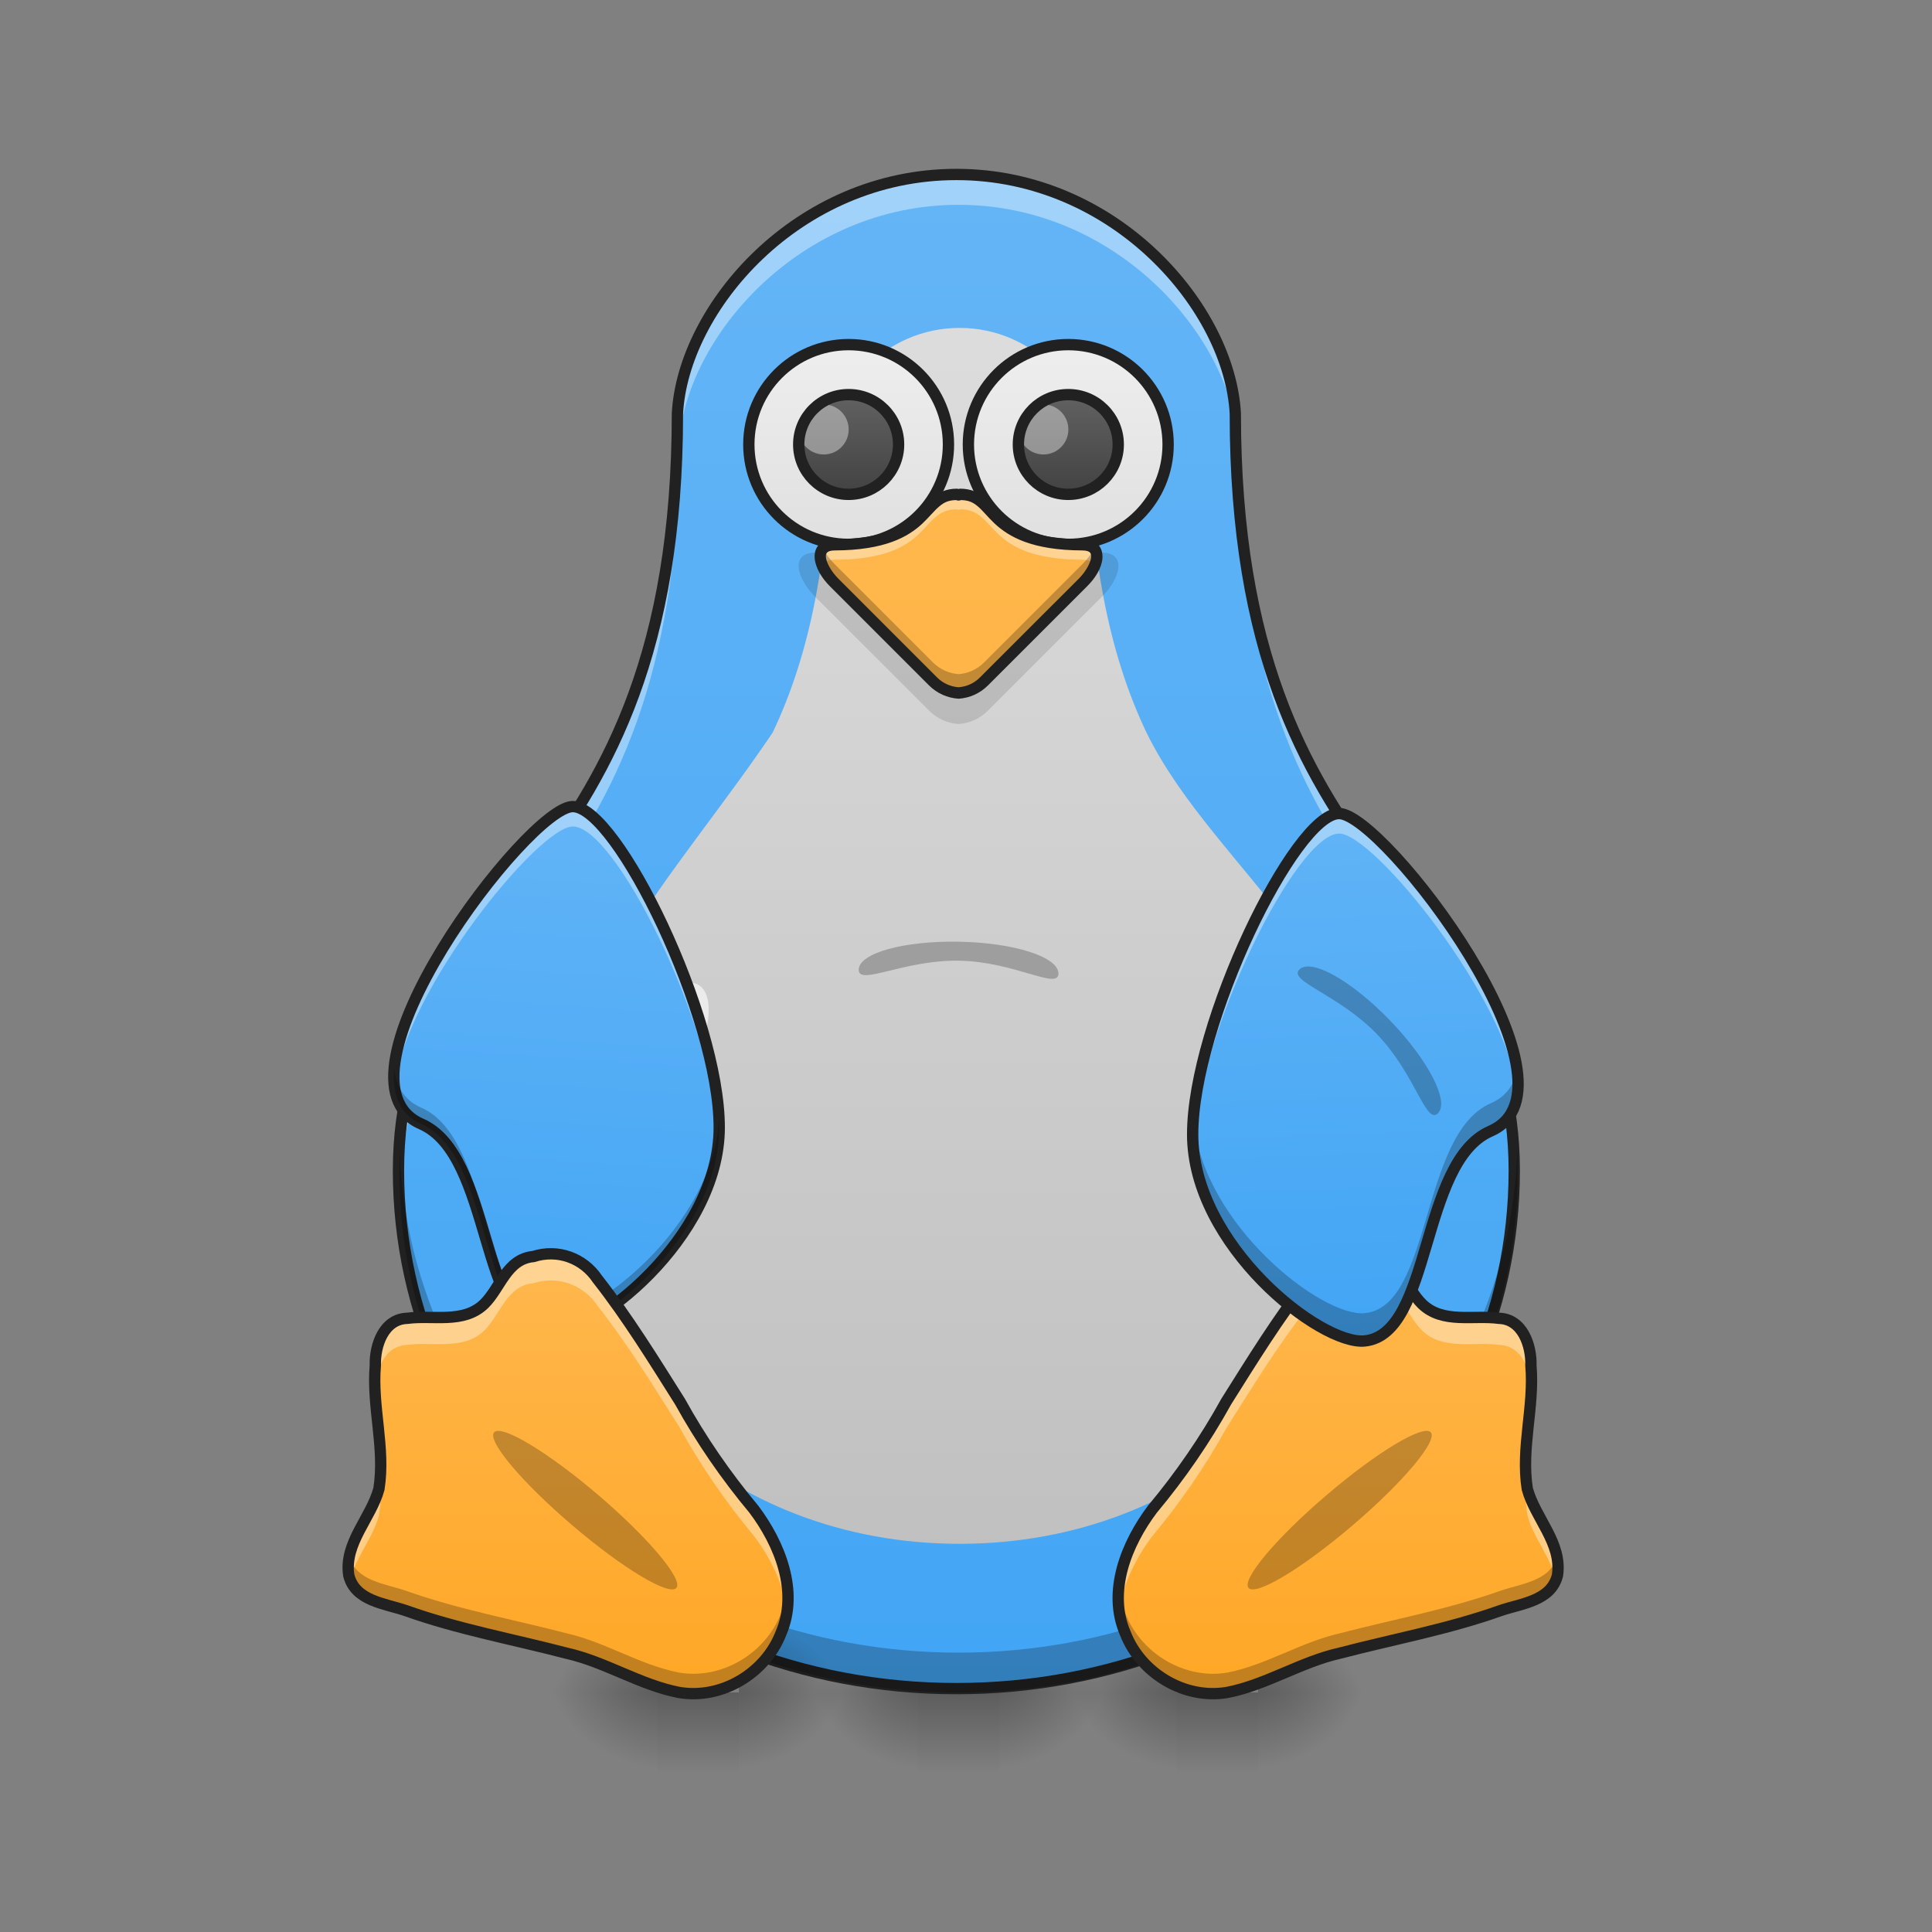 <?xml version="1.0" encoding="UTF-8"?>
<svg xmlns="http://www.w3.org/2000/svg" xmlns:xlink="http://www.w3.org/1999/xlink" width="64pt" height="64pt" viewBox="0 0 64 64" version="1.1">
<rect x="0" y="0" width="64" height="64" fill="#808080" stroke="none"/>
<defs>
<linearGradient id="linear0" gradientUnits="userSpaceOnUse" x1="254" y1="233.5" x2="254" y2="254.667" gradientTransform="matrix(0.085,0,0,0.125,18.673,26.878)">
<stop offset="0" style="stop-color:rgb(0%,0%,0%);stop-opacity:0.275;"/>
<stop offset="1" style="stop-color:rgb(0%,0%,0%);stop-opacity:0;"/>
</linearGradient>
<radialGradient id="radial0" gradientUnits="userSpaceOnUse" cx="450.909" cy="189.579" fx="450.909" fy="189.579" r="21.167" gradientTransform="matrix(0,-0.156,-0.192,-0,77.582,127.191)">
<stop offset="0" style="stop-color:rgb(0%,0%,0%);stop-opacity:0.314;"/>
<stop offset="0.222" style="stop-color:rgb(0%,0%,0%);stop-opacity:0.275;"/>
<stop offset="1" style="stop-color:rgb(0%,0%,0%);stop-opacity:0;"/>
</radialGradient>
<radialGradient id="radial1" gradientUnits="userSpaceOnUse" cx="450.909" cy="189.579" fx="450.909" fy="189.579" r="21.167" gradientTransform="matrix(-0,0.156,0.192,0,3.063,-15.055)">
<stop offset="0" style="stop-color:rgb(0%,0%,0%);stop-opacity:0.314;"/>
<stop offset="0.222" style="stop-color:rgb(0%,0%,0%);stop-opacity:0.275;"/>
<stop offset="1" style="stop-color:rgb(0%,0%,0%);stop-opacity:0;"/>
</radialGradient>
<radialGradient id="radial2" gradientUnits="userSpaceOnUse" cx="450.909" cy="189.579" fx="450.909" fy="189.579" r="21.167" gradientTransform="matrix(-0,-0.156,0.192,-0,3.063,127.191)">
<stop offset="0" style="stop-color:rgb(0%,0%,0%);stop-opacity:0.314;"/>
<stop offset="0.222" style="stop-color:rgb(0%,0%,0%);stop-opacity:0.275;"/>
<stop offset="1" style="stop-color:rgb(0%,0%,0%);stop-opacity:0;"/>
</radialGradient>
<radialGradient id="radial3" gradientUnits="userSpaceOnUse" cx="450.909" cy="189.579" fx="450.909" fy="189.579" r="21.167" gradientTransform="matrix(0,0.156,-0.192,0,77.582,-15.055)">
<stop offset="0" style="stop-color:rgb(0%,0%,0%);stop-opacity:0.314;"/>
<stop offset="0.222" style="stop-color:rgb(0%,0%,0%);stop-opacity:0.275;"/>
<stop offset="1" style="stop-color:rgb(0%,0%,0%);stop-opacity:0;"/>
</radialGradient>
<linearGradient id="linear1" gradientUnits="userSpaceOnUse" x1="254" y1="233.5" x2="254" y2="254.667" gradientTransform="matrix(0.085,0,0,0.125,10.103,26.878)">
<stop offset="0" style="stop-color:rgb(0%,0%,0%);stop-opacity:0.275;"/>
<stop offset="1" style="stop-color:rgb(0%,0%,0%);stop-opacity:0;"/>
</linearGradient>
<radialGradient id="radial4" gradientUnits="userSpaceOnUse" cx="450.909" cy="189.579" fx="450.909" fy="189.579" r="21.167" gradientTransform="matrix(0,-0.156,-0.192,-0,69.012,127.191)">
<stop offset="0" style="stop-color:rgb(0%,0%,0%);stop-opacity:0.314;"/>
<stop offset="0.222" style="stop-color:rgb(0%,0%,0%);stop-opacity:0.275;"/>
<stop offset="1" style="stop-color:rgb(0%,0%,0%);stop-opacity:0;"/>
</radialGradient>
<radialGradient id="radial5" gradientUnits="userSpaceOnUse" cx="450.909" cy="189.579" fx="450.909" fy="189.579" r="21.167" gradientTransform="matrix(-0,0.156,0.192,0,-5.506,-15.055)">
<stop offset="0" style="stop-color:rgb(0%,0%,0%);stop-opacity:0.314;"/>
<stop offset="0.222" style="stop-color:rgb(0%,0%,0%);stop-opacity:0.275;"/>
<stop offset="1" style="stop-color:rgb(0%,0%,0%);stop-opacity:0;"/>
</radialGradient>
<radialGradient id="radial6" gradientUnits="userSpaceOnUse" cx="450.909" cy="189.579" fx="450.909" fy="189.579" r="21.167" gradientTransform="matrix(-0,-0.156,0.192,-0,-5.506,127.191)">
<stop offset="0" style="stop-color:rgb(0%,0%,0%);stop-opacity:0.314;"/>
<stop offset="0.222" style="stop-color:rgb(0%,0%,0%);stop-opacity:0.275;"/>
<stop offset="1" style="stop-color:rgb(0%,0%,0%);stop-opacity:0;"/>
</radialGradient>
<radialGradient id="radial7" gradientUnits="userSpaceOnUse" cx="450.909" cy="189.579" fx="450.909" fy="189.579" r="21.167" gradientTransform="matrix(0,0.156,-0.192,0,69.012,-15.055)">
<stop offset="0" style="stop-color:rgb(0%,0%,0%);stop-opacity:0.314;"/>
<stop offset="0.222" style="stop-color:rgb(0%,0%,0%);stop-opacity:0.275;"/>
<stop offset="1" style="stop-color:rgb(0%,0%,0%);stop-opacity:0;"/>
</radialGradient>
<linearGradient id="linear2" gradientUnits="userSpaceOnUse" x1="960" y1="1695.118" x2="960" y2="175.118" gradientTransform="matrix(0.033,0,0,0.033,0,0)">
<stop offset="0" style="stop-color:rgb(25.882%,64.706%,96.078%);stop-opacity:1;"/>
<stop offset="1" style="stop-color:rgb(39.216%,70.98%,96.471%);stop-opacity:1;"/>
</linearGradient>
<linearGradient id="linear3" gradientUnits="userSpaceOnUse" x1="960" y1="1695.118" x2="960" y2="175.118" gradientTransform="matrix(0.033,0,0,0.033,0.034,0.072)">
<stop offset="0" style="stop-color:rgb(74.118%,74.118%,74.118%);stop-opacity:1;"/>
<stop offset="1" style="stop-color:rgb(87.843%,87.843%,87.843%);stop-opacity:1;"/>
</linearGradient>
<linearGradient id="linear4" gradientUnits="userSpaceOnUse" x1="227.542" y1="-78.708" x2="227.542" y2="-115.75" gradientTransform="matrix(0.179,0,0,0.179,-12.049,32.087)">
<stop offset="0" style="stop-color:rgb(87.843%,87.843%,87.843%);stop-opacity:1;"/>
<stop offset="1" style="stop-color:rgb(93.333%,93.333%,93.333%);stop-opacity:1;"/>
</linearGradient>
<linearGradient id="linear5" gradientUnits="userSpaceOnUse" x1="227.542" y1="-78.708" x2="227.542" y2="-115.75" gradientTransform="matrix(0.089,0,0,0.089,8.033,23.405)">
<stop offset="0" style="stop-color:rgb(25.882%,25.882%,25.882%);stop-opacity:1;"/>
<stop offset="1" style="stop-color:rgb(38.039%,38.039%,38.039%);stop-opacity:1;"/>
</linearGradient>
<linearGradient id="linear6" gradientUnits="userSpaceOnUse" x1="227.542" y1="-78.708" x2="227.542" y2="-115.75" gradientTransform="matrix(0.179,0,0,0.179,-4.772,32.087)">
<stop offset="0" style="stop-color:rgb(87.843%,87.843%,87.843%);stop-opacity:1;"/>
<stop offset="1" style="stop-color:rgb(93.333%,93.333%,93.333%);stop-opacity:1;"/>
</linearGradient>
<linearGradient id="linear7" gradientUnits="userSpaceOnUse" x1="227.542" y1="-78.708" x2="227.542" y2="-115.75" gradientTransform="matrix(0.089,0,0,0.089,15.31,23.405)">
<stop offset="0" style="stop-color:rgb(25.882%,25.882%,25.882%);stop-opacity:1;"/>
<stop offset="1" style="stop-color:rgb(38.039%,38.039%,38.039%);stop-opacity:1;"/>
</linearGradient>
<linearGradient id="linear8" gradientUnits="userSpaceOnUse" x1="961.715" y1="1695.118" x2="960" y2="495.118" gradientTransform="matrix(0.033,0,0,0.033,-0.057,0)">
<stop offset="0" style="stop-color:rgb(100%,65.49%,14.902%);stop-opacity:1;"/>
<stop offset="1" style="stop-color:rgb(100%,71.765%,30.196%);stop-opacity:1;"/>
</linearGradient>
<linearGradient id="linear9" gradientUnits="userSpaceOnUse" x1="383.261" y1="164.756" x2="372.678" y2="6.006" gradientTransform="matrix(-0.125,0,0,0.125,65.566,24.644)">
<stop offset="0" style="stop-color:rgb(25.882%,64.706%,96.078%);stop-opacity:1;"/>
<stop offset="1" style="stop-color:rgb(39.216%,70.98%,96.471%);stop-opacity:1;"/>
</linearGradient>
<linearGradient id="linear10" gradientUnits="userSpaceOnUse" x1="254" y1="233.5" x2="254" y2="254.667" gradientTransform="matrix(0.085,0,0,0.125,1.473,26.878)">
<stop offset="0" style="stop-color:rgb(0%,0%,0%);stop-opacity:0.275;"/>
<stop offset="1" style="stop-color:rgb(0%,0%,0%);stop-opacity:0;"/>
</linearGradient>
<radialGradient id="radial8" gradientUnits="userSpaceOnUse" cx="450.909" cy="189.579" fx="450.909" fy="189.579" r="21.167" gradientTransform="matrix(0,-0.156,-0.192,-0,60.383,127.191)">
<stop offset="0" style="stop-color:rgb(0%,0%,0%);stop-opacity:0.314;"/>
<stop offset="0.222" style="stop-color:rgb(0%,0%,0%);stop-opacity:0.275;"/>
<stop offset="1" style="stop-color:rgb(0%,0%,0%);stop-opacity:0;"/>
</radialGradient>
<radialGradient id="radial9" gradientUnits="userSpaceOnUse" cx="450.909" cy="189.579" fx="450.909" fy="189.579" r="21.167" gradientTransform="matrix(-0,0.156,0.192,0,-14.136,-15.055)">
<stop offset="0" style="stop-color:rgb(0%,0%,0%);stop-opacity:0.314;"/>
<stop offset="0.222" style="stop-color:rgb(0%,0%,0%);stop-opacity:0.275;"/>
<stop offset="1" style="stop-color:rgb(0%,0%,0%);stop-opacity:0;"/>
</radialGradient>
<radialGradient id="radial10" gradientUnits="userSpaceOnUse" cx="450.909" cy="189.579" fx="450.909" fy="189.579" r="21.167" gradientTransform="matrix(-0,-0.156,0.192,-0,-14.136,127.191)">
<stop offset="0" style="stop-color:rgb(0%,0%,0%);stop-opacity:0.314;"/>
<stop offset="0.222" style="stop-color:rgb(0%,0%,0%);stop-opacity:0.275;"/>
<stop offset="1" style="stop-color:rgb(0%,0%,0%);stop-opacity:0;"/>
</radialGradient>
<radialGradient id="radial11" gradientUnits="userSpaceOnUse" cx="450.909" cy="189.579" fx="450.909" fy="189.579" r="21.167" gradientTransform="matrix(0,0.156,-0.192,0,60.383,-15.055)">
<stop offset="0" style="stop-color:rgb(0%,0%,0%);stop-opacity:0.314;"/>
<stop offset="0.222" style="stop-color:rgb(0%,0%,0%);stop-opacity:0.275;"/>
<stop offset="1" style="stop-color:rgb(0%,0%,0%);stop-opacity:0;"/>
</radialGradient>
<linearGradient id="linear11" gradientUnits="userSpaceOnUse" x1="158.75" y1="233.5" x2="158.75" y2="117.083" gradientTransform="matrix(0.125,0,0,0.125,0,26.878)">
<stop offset="0" style="stop-color:rgb(100%,65.49%,14.902%);stop-opacity:1;"/>
<stop offset="1" style="stop-color:rgb(100%,71.765%,30.196%);stop-opacity:1;"/>
</linearGradient>
<linearGradient id="linear12" gradientUnits="userSpaceOnUse" x1="370.417" y1="233.5" x2="370.417" y2="117.083" gradientTransform="matrix(0.125,0,0,0.125,0,26.878)">
<stop offset="0" style="stop-color:rgb(100%,65.49%,14.902%);stop-opacity:1;"/>
<stop offset="1" style="stop-color:rgb(100%,71.765%,30.196%);stop-opacity:1;"/>
</linearGradient>
<linearGradient id="linear13" gradientUnits="userSpaceOnUse" x1="377.969" y1="154.173" x2="372.678" y2="0.714" gradientTransform="matrix(0.125,0,0,0.125,-2.225,24.877)">
<stop offset="0" style="stop-color:rgb(25.882%,64.706%,96.078%);stop-opacity:1;"/>
<stop offset="1" style="stop-color:rgb(39.216%,70.98%,96.471%);stop-opacity:1;"/>
</linearGradient>
</defs>
<g id="surface1">
<path style=" stroke:none;fill-rule:nonzero;fill:url(#linear0);" d="M 38.969 56.066 L 41.676 56.066 L 41.676 58.715 L 38.969 58.715 Z M 38.969 56.066 "/>
<path style=" stroke:none;fill-rule:nonzero;fill:url(#radial0);" d="M 41.676 56.066 L 45.285 56.066 L 45.285 53.422 L 41.676 53.422 Z M 41.676 56.066 "/>
<path style=" stroke:none;fill-rule:nonzero;fill:url(#radial1);" d="M 38.969 56.066 L 35.359 56.066 L 35.359 58.715 L 38.969 58.715 Z M 38.969 56.066 "/>
<path style=" stroke:none;fill-rule:nonzero;fill:url(#radial2);" d="M 38.969 56.066 L 35.359 56.066 L 35.359 53.422 L 38.969 53.422 Z M 38.969 56.066 "/>
<path style=" stroke:none;fill-rule:nonzero;fill:url(#radial3);" d="M 41.676 56.066 L 45.285 56.066 L 45.285 58.715 L 41.676 58.715 Z M 41.676 56.066 "/>
<path style=" stroke:none;fill-rule:nonzero;fill:url(#linear1);" d="M 30.398 56.066 L 33.105 56.066 L 33.105 58.715 L 30.398 58.715 Z M 30.398 56.066 "/>
<path style=" stroke:none;fill-rule:nonzero;fill:url(#radial4);" d="M 33.105 56.066 L 36.715 56.066 L 36.715 53.422 L 33.105 53.422 Z M 33.105 56.066 "/>
<path style=" stroke:none;fill-rule:nonzero;fill:url(#radial5);" d="M 30.398 56.066 L 26.793 56.066 L 26.793 58.715 L 30.398 58.715 Z M 30.398 56.066 "/>
<path style=" stroke:none;fill-rule:nonzero;fill:url(#radial6);" d="M 30.398 56.066 L 26.793 56.066 L 26.793 53.422 L 30.398 53.422 Z M 30.398 56.066 "/>
<path style=" stroke:none;fill-rule:nonzero;fill:url(#radial7);" d="M 33.105 56.066 L 36.715 56.066 L 36.715 58.715 L 33.105 58.715 Z M 33.105 56.066 "/>
<path style=" stroke:none;fill-rule:nonzero;fill:url(#linear2);" d="M 31.754 5.793 C 26.461 5.793 22.68 10.238 22.492 13.73 C 22.492 29.605 13.23 29.605 13.23 38.867 C 13.23 48.398 21.492 56.066 31.754 56.066 C 42.016 56.066 50.277 48.398 50.277 38.867 C 50.277 29.605 41.016 29.605 41.016 13.73 C 40.828 10.238 37.047 5.793 31.754 5.793 Z M 31.754 5.793 "/>
<path style=" stroke:none;fill-rule:nonzero;fill:rgb(100%,100%,100%);fill-opacity:0.392;" d="M 31.754 5.793 C 26.461 5.793 22.68 10.238 22.492 13.73 C 22.492 29.605 13.23 29.605 13.23 38.867 C 13.23 39.043 13.234 39.215 13.238 39.387 C 13.547 30.594 22.492 30.324 22.492 14.723 C 22.68 11.23 26.461 6.785 31.754 6.785 C 37.047 6.785 40.828 11.23 41.016 14.723 C 41.016 30.324 49.957 30.594 50.266 39.387 C 50.273 39.215 50.277 39.043 50.277 38.867 C 50.277 29.605 41.016 29.605 41.016 13.73 C 40.828 10.238 37.047 5.793 31.754 5.793 Z M 31.754 5.793 "/>
<path style="fill:none;stroke-width:11.339;stroke-linecap:round;stroke-linejoin:round;stroke:rgb(12.941%,12.941%,12.941%);stroke-opacity:1;stroke-miterlimit:4;" d="M 960.026 175.141 C 800.002 175.141 685.683 309.537 680.014 415.118 C 680.014 895.072 400.001 895.072 400.001 1175.085 C 400.001 1463.246 649.781 1695.074 960.026 1695.074 C 1270.272 1695.074 1520.052 1463.246 1520.052 1175.085 C 1520.052 895.072 1240.039 895.072 1240.039 415.118 C 1234.37 309.537 1120.051 175.141 960.026 175.141 Z M 960.026 175.141 " transform="matrix(0.033,0,0,0.033,0,0)"/>
<path style=" stroke:none;fill-rule:nonzero;fill:url(#linear3);" d="M 31.789 10.863 C 30.539 10.863 29.5 11.375 28.684 12.148 C 27.875 12.918 27.531 13.984 27.523 14.062 C 27.496 18.383 26.84 21.66 25.594 24.27 C 22.312 29.129 18.324 32.914 18.266 38.941 C 18.266 45.578 24.02 51.141 31.789 51.141 C 39.555 51.141 45.309 45.578 45.309 38.941 C 45.98 32.027 40.293 28.98 37.98 24.27 C 36.734 21.66 36.078 18.383 36.055 14.062 C 36.043 13.984 35.699 12.918 34.891 12.148 C 34.074 11.375 33.035 10.863 31.789 10.863 Z M 31.789 10.863 "/>
<path style=" stroke:none;fill-rule:nonzero;fill:url(#linear4);" d="M 28.113 11.414 C 29.941 11.414 31.422 12.895 31.422 14.723 C 31.422 16.551 29.941 18.031 28.113 18.031 C 26.289 18.031 24.809 16.551 24.809 14.723 C 24.809 12.895 26.289 11.414 28.113 11.414 Z M 28.113 11.414 "/>
<path style=" stroke:none;fill-rule:nonzero;fill:url(#linear5);" d="M 28.113 13.07 C 29.027 13.07 29.77 13.809 29.77 14.723 C 29.77 15.637 29.027 16.375 28.113 16.375 C 27.203 16.375 26.461 15.637 26.461 14.723 C 26.461 13.809 27.203 13.07 28.113 13.07 Z M 28.113 13.07 "/>
<path style=" stroke:none;fill-rule:nonzero;fill:rgb(100%,100%,100%);fill-opacity:0.392;" d="M 27.289 13.398 C 27.746 13.398 28.113 13.77 28.113 14.227 C 28.113 14.684 27.746 15.055 27.289 15.055 C 26.832 15.055 26.461 14.684 26.461 14.227 C 26.461 13.77 26.832 13.398 27.289 13.398 Z M 27.289 13.398 "/>
<path style="fill:none;stroke-width:3;stroke-linecap:round;stroke-linejoin:round;stroke:rgb(12.941%,12.941%,12.941%);stroke-opacity:1;stroke-miterlimit:4;" d="M 224.885 -123.696 C 239.508 -123.696 251.351 -111.854 251.351 -97.23 C 251.351 -82.606 239.508 -70.764 224.885 -70.764 C 210.292 -70.764 198.45 -82.606 198.45 -97.23 C 198.45 -111.854 210.292 -123.696 224.885 -123.696 Z M 224.885 -123.696 " transform="matrix(0.125,0,0,0.125,0,26.878)"/>
<path style=" stroke:none;fill-rule:nonzero;fill:url(#linear6);" d="M 35.391 11.414 C 37.219 11.414 38.699 12.895 38.699 14.723 C 38.699 16.551 37.219 18.031 35.391 18.031 C 33.566 18.031 32.082 16.551 32.082 14.723 C 32.082 12.895 33.566 11.414 35.391 11.414 Z M 35.391 11.414 "/>
<path style=" stroke:none;fill-rule:nonzero;fill:url(#linear7);" d="M 35.391 13.07 C 36.305 13.07 37.047 13.809 37.047 14.723 C 37.047 15.637 36.305 16.375 35.391 16.375 C 34.477 16.375 33.738 15.637 33.738 14.723 C 33.738 13.809 34.477 13.07 35.391 13.07 Z M 35.391 13.07 "/>
<path style=" stroke:none;fill-rule:nonzero;fill:rgb(100%,100%,100%);fill-opacity:0.392;" d="M 34.566 13.398 C 35.02 13.398 35.391 13.77 35.391 14.227 C 35.391 14.684 35.02 15.055 34.566 15.055 C 34.109 15.055 33.738 14.684 33.738 14.227 C 33.738 13.77 34.109 13.398 34.566 13.398 Z M 34.566 13.398 "/>
<path style="fill:none;stroke-width:3;stroke-linecap:round;stroke-linejoin:round;stroke:rgb(12.941%,12.941%,12.941%);stroke-opacity:1;stroke-miterlimit:4;" d="M 283.098 -123.696 C 297.722 -123.696 309.564 -111.854 309.564 -97.23 C 309.564 -82.606 297.722 -70.764 283.098 -70.764 C 268.506 -70.764 256.632 -82.606 256.632 -97.23 C 256.632 -111.854 268.506 -123.696 283.098 -123.696 Z M 283.098 -123.696 " transform="matrix(0.125,0,0,0.125,0,26.878)"/>
<path style=" stroke:none;fill-rule:nonzero;fill:rgb(0%,0%,0%);fill-opacity:0.235;" d="M 50.266 38.062 C 49.973 47.352 41.828 54.746 31.754 54.746 C 21.68 54.746 13.531 47.352 13.238 38.062 C 13.234 38.324 13.23 38.594 13.23 38.867 C 13.23 48.398 21.492 56.066 31.754 56.066 C 42.016 56.066 50.277 48.398 50.277 38.867 C 50.277 38.594 50.273 38.324 50.266 38.062 Z M 50.266 38.062 "/>
<path style=" stroke:none;fill-rule:nonzero;fill:url(#linear8);" d="M 31.695 16.375 C 30.43 16.375 30.926 18.031 27.652 18.047 C 26.922 18.047 27.113 18.777 27.633 19.297 L 30.906 22.57 C 31.145 22.809 31.445 22.934 31.754 22.957 C 32.062 22.934 32.363 22.809 32.598 22.57 L 35.871 19.297 C 36.391 18.777 36.586 18.047 35.852 18.047 C 32.578 18.031 33.074 16.375 31.809 16.375 C 31.789 16.383 31.773 16.391 31.754 16.395 C 31.734 16.391 31.715 16.383 31.695 16.375 Z M 31.695 16.375 "/>
<path style=" stroke:none;fill-rule:nonzero;fill:rgb(92.157%,92.157%,92.157%);fill-opacity:1;" d="M 23.148 32.633 C 23.766 33.02 23.484 34.59 22.52 36.141 C 21.551 37.691 20.266 38.633 19.645 38.246 C 19.023 37.859 19.305 36.289 20.273 34.738 C 21.242 33.188 22.527 32.246 23.148 32.633 Z M 23.148 32.633 "/>
<path style=" stroke:none;fill-rule:nonzero;fill:url(#linear9);" d="M 18.977 26.719 C 17.512 26.719 10.598 35.77 13.957 37.234 C 16.309 38.262 15.891 43.961 18.129 44.188 C 19.586 44.336 23.828 41.012 23.828 37.348 C 23.828 33.684 20.441 26.719 18.977 26.719 Z M 18.977 26.719 "/>
<path style=" stroke:none;fill-rule:nonzero;fill:rgb(100%,100%,100%);fill-opacity:0.392;" d="M 18.977 26.719 C 17.75 26.719 12.703 33.066 13.066 35.988 C 13.391 32.867 17.836 27.379 18.977 27.379 C 20.395 27.379 23.613 33.91 23.816 37.652 C 23.824 37.551 23.828 37.449 23.828 37.348 C 23.828 33.684 20.441 26.719 18.977 26.719 Z M 18.977 26.719 "/>
<path style="fill:none;stroke-width:3;stroke-linecap:round;stroke-linejoin:round;stroke:rgb(12.941%,12.941%,12.941%);stroke-opacity:1;stroke-miterlimit:4;" d="M 155.538 -19.875 C 143.821 -19.875 88.513 52.525 115.386 64.242 C 134.196 72.46 130.853 118.05 148.758 119.862 C 160.413 121.049 194.347 94.458 194.347 65.148 C 194.347 35.839 167.256 -19.875 155.538 -19.875 Z M 155.538 -19.875 " transform="matrix(0.125,0,0,0.125,-0.468,29.203)"/>
<path style=" stroke:none;fill-rule:nonzero;fill:rgb(0%,0%,0%);fill-opacity:0.235;" d="M 13.059 35.395 C 12.984 36.25 13.23 36.918 13.957 37.234 C 16.309 38.262 15.891 43.961 18.129 44.188 C 19.586 44.336 23.828 41.012 23.828 37.348 C 23.828 37.254 23.824 37.156 23.82 37.059 C 23.637 40.621 19.555 43.793 18.129 43.648 C 15.891 43.422 16.309 37.719 13.957 36.695 C 13.395 36.449 13.117 35.988 13.059 35.395 Z M 13.059 35.395 "/>
<path style=" stroke:none;fill-rule:nonzero;fill:url(#linear10);" d="M 21.77 56.066 L 24.477 56.066 L 24.477 58.715 L 21.77 58.715 Z M 21.77 56.066 "/>
<path style=" stroke:none;fill-rule:nonzero;fill:url(#radial8);" d="M 24.477 56.066 L 28.086 56.066 L 28.086 53.422 L 24.477 53.422 Z M 24.477 56.066 "/>
<path style=" stroke:none;fill-rule:nonzero;fill:url(#radial9);" d="M 21.77 56.066 L 18.16 56.066 L 18.16 58.715 L 21.77 58.715 Z M 21.77 56.066 "/>
<path style=" stroke:none;fill-rule:nonzero;fill:url(#radial10);" d="M 21.77 56.066 L 18.16 56.066 L 18.16 53.422 L 21.77 53.422 Z M 21.77 56.066 "/>
<path style=" stroke:none;fill-rule:nonzero;fill:url(#radial11);" d="M 24.477 56.066 L 28.086 56.066 L 28.086 58.715 L 24.477 58.715 Z M 24.477 56.066 "/>
<path style=" stroke:none;fill-rule:nonzero;fill:url(#linear11);" d="M 22.492 56.066 C 21.191 55.812 20.059 55.055 18.766 54.766 C 16.988 54.301 15.176 53.973 13.445 53.355 C 12.75 53.117 11.766 53.039 11.555 52.188 C 11.391 51.117 12.293 50.293 12.555 49.32 C 12.77 47.961 12.316 46.605 12.434 45.238 C 12.414 44.578 12.707 43.695 13.492 43.672 C 14.34 43.559 15.355 43.859 16.039 43.199 C 16.582 42.668 16.781 41.707 17.672 41.625 C 18.477 41.367 19.324 41.672 19.793 42.371 C 20.801 43.656 21.656 45.051 22.527 46.43 C 23.227 47.695 24.051 48.891 24.977 50 C 25.832 51.137 26.473 52.719 25.871 54.109 C 25.355 55.434 23.906 56.309 22.492 56.066 Z M 22.492 56.066 "/>
<path style=" stroke:none;fill-rule:nonzero;fill:url(#linear12);" d="M 40.66 56.066 C 41.957 55.812 43.094 55.055 44.387 54.766 C 46.164 54.301 47.973 53.973 49.707 53.355 C 50.402 53.117 51.387 53.039 51.598 52.188 C 51.762 51.117 50.859 50.293 50.598 49.32 C 50.383 47.961 50.836 46.605 50.719 45.238 C 50.738 44.578 50.445 43.695 49.66 43.672 C 48.812 43.559 47.797 43.859 47.113 43.199 C 46.57 42.668 46.371 41.707 45.48 41.625 C 44.676 41.367 43.828 41.672 43.359 42.371 C 42.352 43.656 41.492 45.051 40.625 46.43 C 39.926 47.695 39.102 48.891 38.176 50 C 37.32 51.137 36.68 52.719 37.281 54.109 C 37.797 55.434 39.246 56.309 40.66 56.066 Z M 40.66 56.066 "/>
<path style=" stroke:none;fill-rule:nonzero;fill:rgb(100%,100%,100%);fill-opacity:0.392;" d="M 18.277 41.535 C 18.078 41.531 17.875 41.559 17.672 41.625 C 16.781 41.707 16.582 42.668 16.039 43.199 C 15.355 43.859 14.34 43.559 13.492 43.672 C 12.707 43.695 12.414 44.578 12.434 45.238 C 12.406 45.555 12.41 45.871 12.43 46.184 C 12.43 46.164 12.434 46.141 12.434 46.121 C 12.414 45.457 12.707 44.574 13.492 44.551 C 14.34 44.438 15.355 44.742 16.039 44.078 C 16.582 43.551 16.781 42.586 17.672 42.508 C 18.477 42.25 19.324 42.555 19.793 43.254 C 20.801 44.535 21.656 45.934 22.527 47.309 C 23.227 48.578 24.051 49.77 24.977 50.883 C 25.512 51.59 25.961 52.473 26.078 53.371 C 26.246 52.184 25.684 50.938 24.977 50 C 24.051 48.891 23.227 47.695 22.527 46.43 C 21.656 45.051 20.801 43.656 19.793 42.371 C 19.441 41.848 18.875 41.543 18.277 41.535 Z M 12.598 48.93 C 12.59 49.062 12.574 49.191 12.555 49.32 C 12.293 50.293 11.391 51.117 11.555 52.188 C 11.566 52.238 11.582 52.285 11.598 52.328 C 11.789 51.59 12.355 50.941 12.555 50.199 C 12.621 49.777 12.625 49.355 12.598 48.93 Z M 12.598 48.93 "/>
<path style=" stroke:none;fill-rule:nonzero;fill:rgb(100%,100%,100%);fill-opacity:0.392;" d="M 44.875 41.535 C 44.273 41.543 43.711 41.848 43.359 42.371 C 42.352 43.656 41.492 45.051 40.625 46.43 C 39.926 47.695 39.102 48.891 38.176 50 C 37.469 50.938 36.906 52.184 37.074 53.371 C 37.191 52.473 37.641 51.59 38.176 50.883 C 39.102 49.77 39.926 48.578 40.625 47.309 C 41.492 45.934 42.352 44.535 43.359 43.254 C 43.828 42.555 44.676 42.25 45.48 42.508 C 46.371 42.586 46.57 43.551 47.113 44.078 C 47.797 44.742 48.812 44.438 49.66 44.551 C 50.445 44.574 50.738 45.457 50.719 46.121 C 50.719 46.141 50.723 46.164 50.723 46.184 C 50.742 45.871 50.746 45.555 50.719 45.238 C 50.738 44.578 50.445 43.695 49.66 43.672 C 48.812 43.559 47.797 43.859 47.113 43.199 C 46.57 42.668 46.371 41.707 45.48 41.625 C 45.277 41.559 45.074 41.531 44.875 41.535 Z M 50.555 48.934 C 50.527 49.355 50.531 49.777 50.598 50.199 C 50.797 50.941 51.363 51.59 51.555 52.328 C 51.57 52.285 51.586 52.238 51.598 52.188 C 51.762 51.117 50.859 50.293 50.598 49.32 C 50.578 49.191 50.562 49.062 50.555 48.934 Z M 50.555 48.934 "/>
<path style=" stroke:none;fill-rule:nonzero;fill:rgb(0%,0%,0%);fill-opacity:0.235;" d="M 12.422 45.402 C 12.375 46.328 12.562 47.25 12.605 48.168 C 12.652 47.25 12.465 46.328 12.422 45.402 Z M 11.57 51.578 C 11.531 51.773 11.52 51.977 11.555 52.188 C 11.766 53.039 12.75 53.117 13.445 53.355 C 15.176 53.973 16.988 54.301 18.766 54.766 C 20.059 55.055 21.191 55.812 22.492 56.066 C 23.906 56.309 25.355 55.434 25.871 54.109 C 26.082 53.621 26.141 53.109 26.09 52.605 C 26.062 52.891 25.992 53.172 25.871 53.449 C 25.355 54.773 23.906 55.648 22.492 55.406 C 21.191 55.152 20.059 54.395 18.766 54.105 C 16.988 53.641 15.176 53.312 13.445 52.695 C 12.766 52.461 11.809 52.379 11.57 51.578 Z M 11.57 51.578 "/>
<path style=" stroke:none;fill-rule:nonzero;fill:rgb(0%,0%,0%);fill-opacity:0.235;" d="M 50.73 45.402 C 50.688 46.328 50.496 47.25 50.547 48.172 C 50.59 47.25 50.777 46.328 50.73 45.402 Z M 51.582 51.578 C 51.344 52.379 50.387 52.461 49.707 52.695 C 47.973 53.312 46.164 53.641 44.387 54.105 C 43.094 54.395 41.957 55.152 40.66 55.406 C 39.246 55.648 37.797 54.773 37.281 53.449 C 37.16 53.172 37.09 52.891 37.062 52.605 C 37.012 53.113 37.07 53.621 37.281 54.109 C 37.797 55.434 39.246 56.309 40.66 56.066 C 41.957 55.812 43.094 55.055 44.387 54.766 C 46.164 54.301 47.973 53.973 49.707 53.355 C 50.402 53.117 51.387 53.039 51.598 52.188 C 51.629 51.977 51.621 51.773 51.582 51.578 Z M 51.582 51.578 "/>
<path style="fill:none;stroke-width:3;stroke-linecap:butt;stroke-linejoin:miter;stroke:rgb(12.941%,12.941%,12.941%);stroke-opacity:1;stroke-miterlimit:4;" d="M 179.92 233.488 C 169.515 231.457 160.453 225.395 150.111 223.083 C 135.893 219.365 121.395 216.74 107.552 211.803 C 101.99 209.897 94.116 209.272 92.429 202.46 C 91.116 193.898 98.334 187.305 100.428 179.525 C 102.146 168.651 98.522 157.808 99.459 146.872 C 99.303 141.591 101.647 134.529 107.927 134.342 C 114.708 133.435 122.832 135.841 128.3 130.561 C 132.644 126.311 134.237 118.624 141.362 117.968 C 147.798 115.906 154.579 118.343 158.329 123.936 C 166.39 134.217 173.233 145.372 180.202 156.402 C 185.795 166.526 192.388 176.088 199.793 184.962 C 206.637 194.055 211.761 206.71 206.949 217.834 C 202.824 228.426 191.232 235.426 179.92 233.488 Z M 179.92 233.488 " transform="matrix(0.125,0,0,0.125,0,26.878)"/>
<path style="fill:none;stroke-width:3;stroke-linecap:butt;stroke-linejoin:miter;stroke:rgb(12.941%,12.941%,12.941%);stroke-opacity:1;stroke-miterlimit:4;" d="M 325.25 233.488 C 335.624 231.457 344.717 225.395 355.06 223.083 C 369.277 219.365 383.745 216.74 397.618 211.803 C 403.18 209.897 411.054 209.272 412.742 202.46 C 414.054 193.898 406.836 187.305 404.743 179.525 C 403.024 168.651 406.649 157.808 405.711 146.872 C 405.867 141.591 403.524 134.529 397.243 134.342 C 390.463 133.435 382.338 135.841 376.87 130.561 C 372.527 126.311 370.933 118.624 363.809 117.968 C 357.372 115.906 350.592 118.343 346.842 123.936 C 338.78 134.217 331.906 145.372 324.969 156.402 C 319.376 166.526 312.783 176.088 305.377 184.962 C 298.534 194.055 293.409 206.71 298.222 217.834 C 302.346 228.426 313.939 235.426 325.25 233.488 Z M 325.25 233.488 " transform="matrix(0.125,0,0,0.125,0,26.878)"/>
<path style=" stroke:none;fill-rule:nonzero;fill:rgb(0%,0%,0%);fill-opacity:0.235;" d="M 16.367 47.449 C 16.602 47.172 18.148 48.098 19.816 49.523 C 21.48 50.945 22.641 52.324 22.406 52.602 C 22.168 52.879 20.625 51.953 18.957 50.527 C 17.289 49.105 16.129 47.727 16.367 47.449 Z M 16.367 47.449 "/>
<path style=" stroke:none;fill-rule:nonzero;fill:rgb(0%,0%,0%);fill-opacity:0.235;" d="M 47.398 47.449 C 47.16 47.172 45.617 48.098 43.949 49.523 C 42.281 50.945 41.121 52.324 41.359 52.602 C 41.598 52.879 43.141 51.953 44.809 50.527 C 46.477 49.105 47.633 47.727 47.398 47.449 Z M 47.398 47.449 "/>
<path style=" stroke:none;fill-rule:nonzero;fill:url(#linear13);" d="M 44.363 26.949 C 45.832 26.949 52.742 36 49.383 37.469 C 47.031 38.492 47.453 44.195 45.211 44.422 C 43.754 44.57 39.512 41.246 39.512 37.578 C 39.512 33.914 42.898 26.949 44.363 26.949 Z M 44.363 26.949 "/>
<path style=" stroke:none;fill-rule:nonzero;fill:rgb(100%,100%,100%);fill-opacity:0.392;" d="M 44.363 26.949 C 42.898 26.949 39.512 33.914 39.512 37.578 C 39.512 37.68 39.516 37.781 39.523 37.883 C 39.727 34.141 42.945 27.613 44.363 27.613 C 45.504 27.613 49.953 33.102 50.277 36.223 C 50.641 33.297 45.594 26.949 44.363 26.949 Z M 44.363 26.949 "/>
<path style=" stroke:none;fill-rule:nonzero;fill:rgb(0%,0%,0%);fill-opacity:0.235;" d="M 50.258 35.418 C 50.164 35.93 49.895 36.324 49.383 36.547 C 47.031 37.574 47.453 43.277 45.211 43.5 C 43.809 43.645 39.836 40.578 39.531 37.082 C 39.52 37.254 39.512 37.422 39.512 37.578 C 39.512 41.246 43.754 44.57 45.211 44.422 C 47.453 44.195 47.031 38.492 49.383 37.469 C 50.168 37.125 50.391 36.371 50.258 35.418 Z M 50.258 35.418 "/>
<path style="fill:none;stroke-width:3;stroke-linecap:round;stroke-linejoin:round;stroke:rgb(12.941%,12.941%,12.941%);stroke-opacity:1;stroke-miterlimit:4;" d="M 349.243 11.236 C 360.992 11.236 416.268 83.636 389.395 95.385 C 370.584 103.571 373.959 149.192 356.023 151.004 C 344.368 152.192 310.434 125.6 310.434 96.259 C 310.434 66.95 337.525 11.236 349.243 11.236 Z M 349.243 11.236 " transform="matrix(0.125,0,0,0.125,0.704,25.545)"/>
<path style=" stroke:none;fill-rule:nonzero;fill:rgb(0%,0%,0%);fill-opacity:0.235;" d="M 47.629 36.883 C 47.234 37.266 46.887 35.582 45.617 34.262 C 44.344 32.941 42.648 32.496 43.047 32.113 C 43.441 31.734 44.781 32.492 46.055 33.812 C 47.324 35.133 48.027 36.504 47.629 36.883 Z M 47.629 36.883 "/>
<path style=" stroke:none;fill-rule:nonzero;fill:rgb(0%,0%,0%);fill-opacity:0.118;" d="M 31.688 16.375 C 30.836 16.375 30.672 17.027 29.938 17.57 C 30.785 17.078 30.871 16.383 31.688 16.375 Z M 31.82 16.375 C 31.82 16.375 31.816 16.375 31.816 16.375 C 32.637 16.383 32.719 17.078 33.57 17.57 C 32.832 17.027 32.672 16.375 31.82 16.375 Z M 27.168 18.305 C 27.117 18.305 27.066 18.305 27.012 18.305 C 26.164 18.309 26.391 19.152 26.988 19.754 L 30.777 23.539 C 31.047 23.812 31.398 23.961 31.754 23.984 C 32.109 23.961 32.457 23.812 32.73 23.539 L 36.516 19.754 C 37.117 19.152 37.34 18.309 36.492 18.305 C 36.441 18.305 36.391 18.305 36.34 18.305 C 36.426 18.566 36.227 18.98 35.895 19.312 L 32.602 22.605 C 32.367 22.844 32.062 22.969 31.754 22.992 C 31.445 22.969 31.141 22.844 30.902 22.605 L 27.609 19.312 C 27.281 18.98 27.082 18.566 27.168 18.305 Z M 27.168 18.305 "/>
<path style=" stroke:none;fill-rule:nonzero;fill:rgb(100%,100%,100%);fill-opacity:0.392;" d="M 31.695 16.375 C 30.43 16.375 30.926 18.031 27.652 18.047 C 27.18 18.047 27.094 18.352 27.23 18.711 C 27.301 18.605 27.438 18.543 27.652 18.543 C 30.926 18.527 30.43 16.871 31.695 16.871 C 31.715 16.879 31.734 16.887 31.754 16.891 C 31.773 16.887 31.789 16.879 31.809 16.871 C 33.074 16.871 32.578 18.527 35.852 18.543 C 36.07 18.543 36.203 18.605 36.273 18.711 C 36.414 18.352 36.328 18.047 35.852 18.047 C 32.578 18.031 33.074 16.375 31.809 16.375 C 31.789 16.383 31.773 16.391 31.754 16.395 C 31.734 16.391 31.715 16.383 31.695 16.375 Z M 31.695 16.375 "/>
<path style=" stroke:none;fill-rule:nonzero;fill:rgb(0%,0%,0%);fill-opacity:0.235;" d="M 27.27 18.168 C 27.039 18.398 27.242 18.906 27.633 19.297 L 30.906 22.57 C 31.145 22.809 31.445 22.934 31.754 22.957 C 32.062 22.934 32.363 22.809 32.598 22.57 L 35.871 19.297 C 36.262 18.906 36.469 18.398 36.238 18.168 C 36.156 18.34 36.031 18.516 35.871 18.672 L 32.598 21.945 C 32.363 22.18 32.062 22.309 31.754 22.332 C 31.445 22.309 31.145 22.18 30.906 21.945 L 27.633 18.672 C 27.477 18.516 27.352 18.34 27.27 18.168 Z M 27.27 18.168 "/>
<path style=" stroke:none;fill-rule:nonzero;fill:rgb(12.941%,12.941%,12.941%);fill-opacity:1;" d="M 31.695 16.188 C 31.34 16.188 31.074 16.32 30.871 16.492 C 30.664 16.668 30.508 16.871 30.301 17.07 C 29.883 17.461 29.258 17.852 27.652 17.859 C 27.438 17.859 27.258 17.914 27.137 18.035 C 27.012 18.16 26.973 18.332 26.988 18.496 C 27.016 18.816 27.219 19.148 27.5 19.43 L 30.773 22.703 C 31.043 22.973 31.391 23.121 31.742 23.145 C 31.75 23.145 31.758 23.145 31.766 23.145 C 32.117 23.121 32.461 22.973 32.73 22.703 L 36.004 19.43 C 36.289 19.148 36.492 18.816 36.52 18.496 C 36.531 18.332 36.492 18.16 36.371 18.035 C 36.25 17.914 36.066 17.859 35.855 17.859 C 34.25 17.852 33.625 17.461 33.207 17.07 C 33 16.871 32.84 16.668 32.637 16.492 C 32.434 16.32 32.168 16.188 31.809 16.188 C 31.789 16.188 31.773 16.191 31.754 16.199 C 31.754 16.199 31.754 16.199 31.75 16.199 C 31.734 16.191 31.715 16.188 31.695 16.188 Z M 31.672 16.566 C 31.68 16.566 31.688 16.57 31.691 16.574 C 31.73 16.586 31.773 16.586 31.812 16.574 C 31.82 16.57 31.828 16.566 31.832 16.566 C 32.094 16.57 32.238 16.645 32.395 16.777 C 32.555 16.914 32.715 17.121 32.949 17.344 C 33.418 17.781 34.184 18.227 35.852 18.234 C 36.004 18.234 36.074 18.27 36.105 18.301 C 36.137 18.332 36.152 18.375 36.145 18.461 C 36.129 18.633 35.977 18.926 35.742 19.164 L 32.465 22.438 C 32.266 22.641 32.012 22.746 31.754 22.766 C 31.492 22.746 31.242 22.641 31.039 22.438 L 27.766 19.164 C 27.531 18.926 27.375 18.633 27.359 18.461 C 27.352 18.375 27.371 18.332 27.402 18.301 C 27.434 18.27 27.5 18.234 27.652 18.234 C 29.32 18.227 30.086 17.781 30.555 17.344 C 30.789 17.121 30.949 16.914 31.113 16.777 C 31.27 16.645 31.414 16.57 31.672 16.566 Z M 31.672 16.566 "/>
<path style=" stroke:none;fill-rule:nonzero;fill:rgb(0%,0%,0%);fill-opacity:0.235;" d="M 35.062 32.254 C 35.051 32.801 33.613 31.859 31.781 31.824 C 29.949 31.789 28.438 32.672 28.445 32.121 C 28.457 31.574 29.941 31.16 31.773 31.195 C 33.605 31.23 35.07 31.703 35.062 32.254 Z M 35.062 32.254 "/>
<path style="fill:none;stroke-width:3;stroke-linecap:round;stroke-linejoin:round;stroke:rgb(12.941%,12.941%,12.941%);stroke-opacity:1;stroke-miterlimit:4;" d="M 224.885 -110.447 C 232.197 -110.447 238.134 -104.542 238.134 -97.23 C 238.134 -89.918 232.197 -84.013 224.885 -84.013 C 217.604 -84.013 211.667 -89.918 211.667 -97.23 C 211.667 -104.542 217.604 -110.447 224.885 -110.447 Z M 224.885 -110.447 " transform="matrix(0.125,0,0,0.125,0,26.878)"/>
<path style="fill:none;stroke-width:3;stroke-linecap:round;stroke-linejoin:round;stroke:rgb(12.941%,12.941%,12.941%);stroke-opacity:1;stroke-miterlimit:4;" d="M 283.098 -110.447 C 290.41 -110.447 296.347 -104.542 296.347 -97.23 C 296.347 -89.918 290.41 -84.013 283.098 -84.013 C 275.786 -84.013 269.88 -89.918 269.88 -97.23 C 269.88 -104.542 275.786 -110.447 283.098 -110.447 Z M 283.098 -110.447 " transform="matrix(0.125,0,0,0.125,0,26.878)"/>
</g>
</svg>

